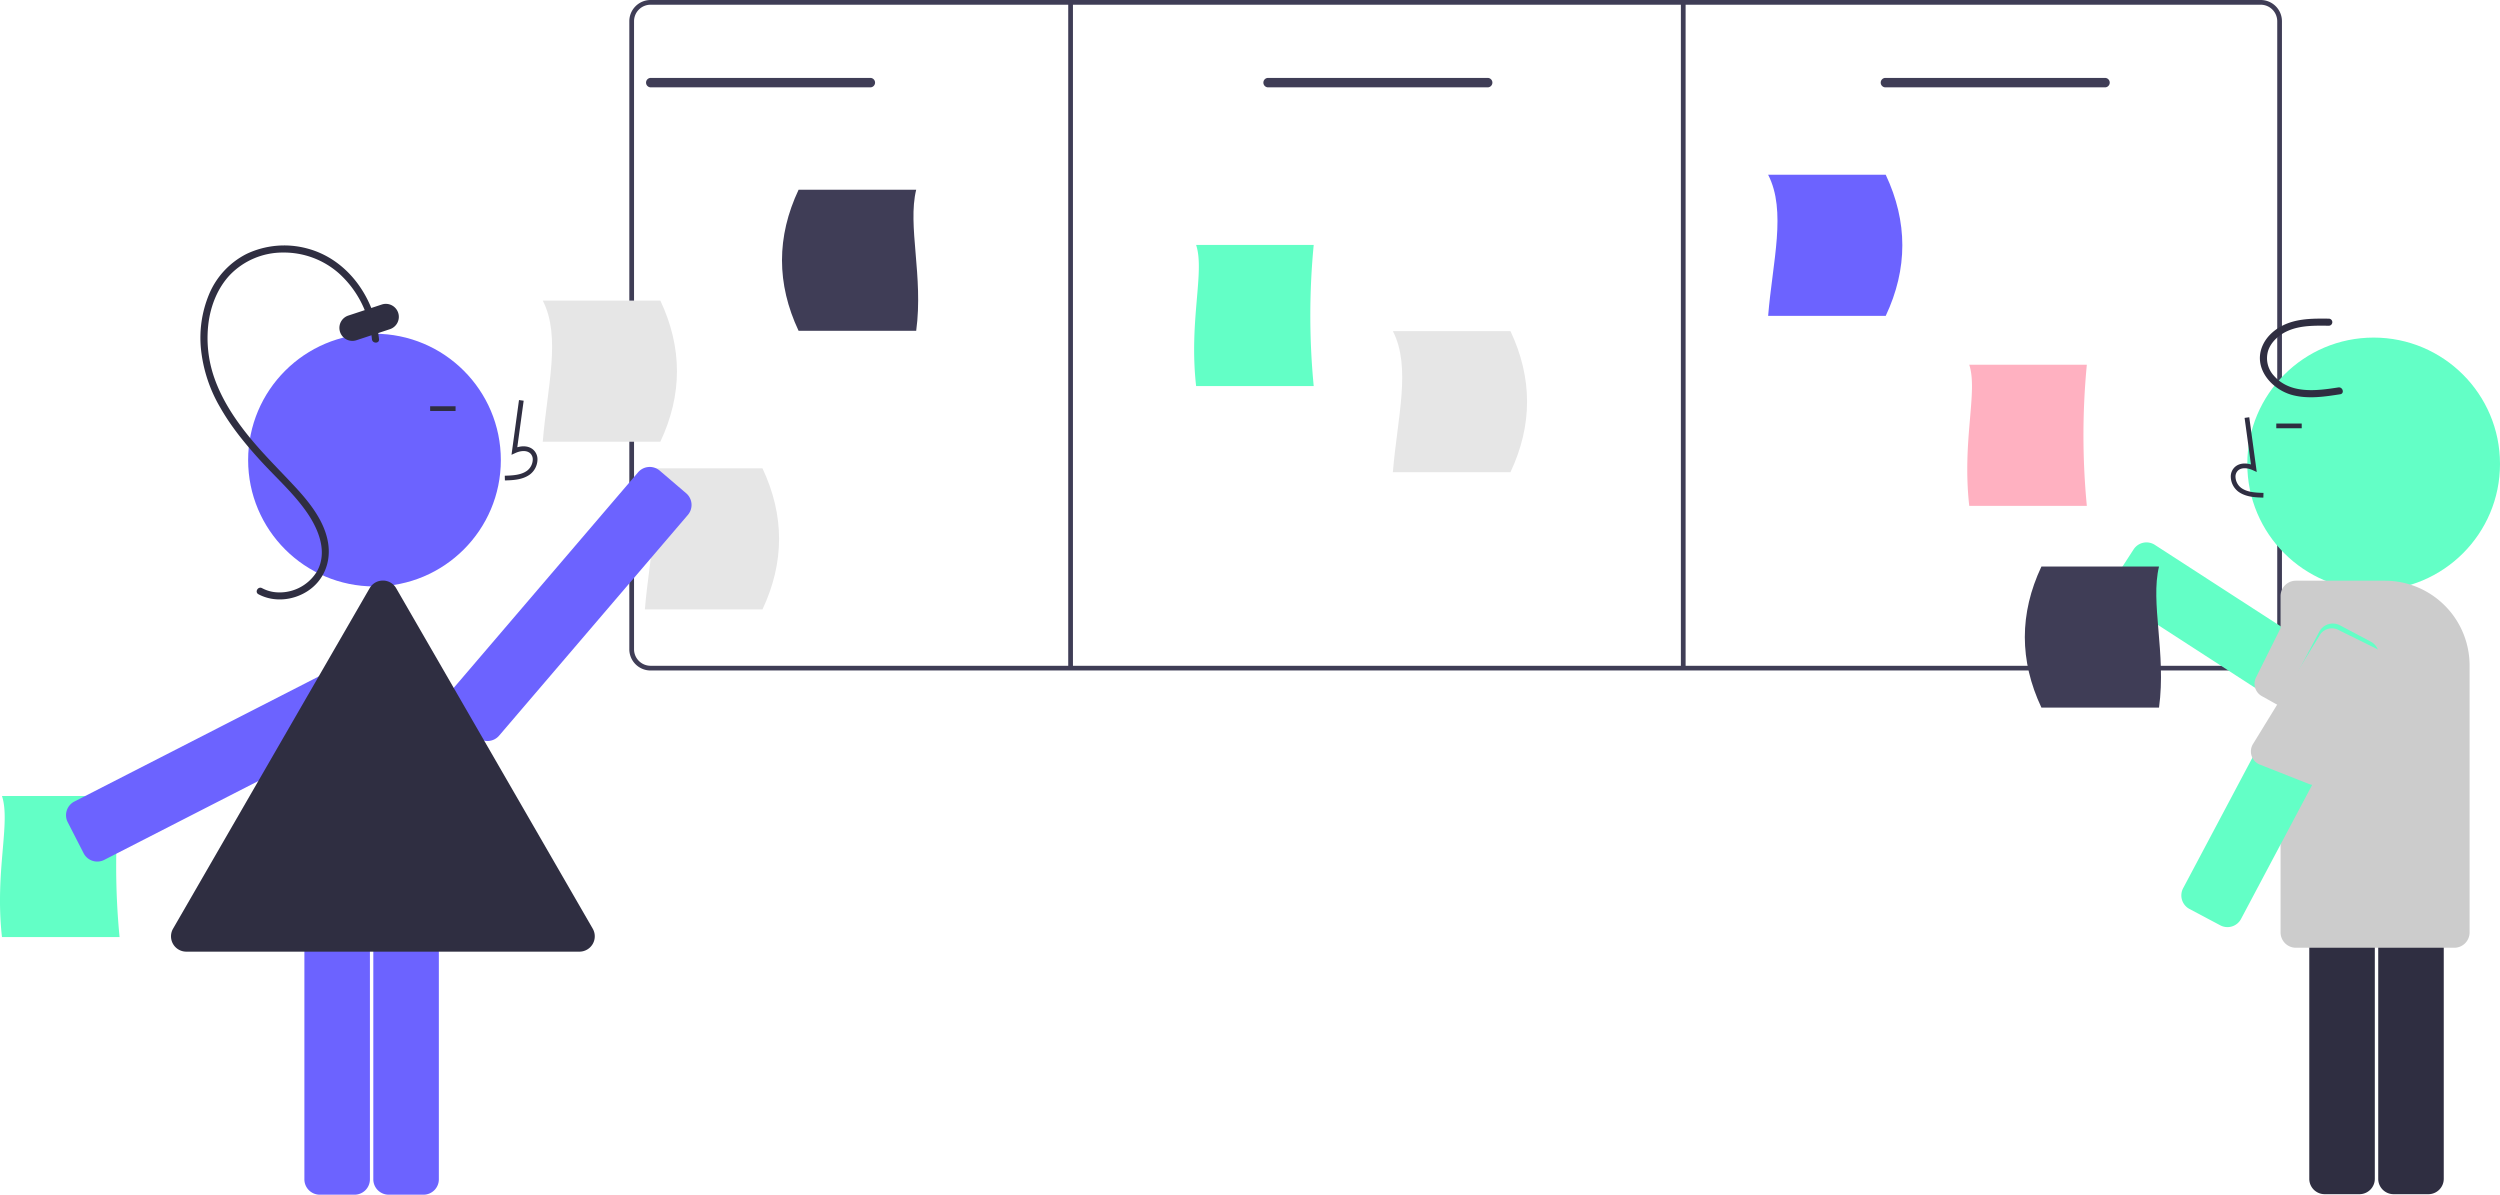 <svg xmlns="http://www.w3.org/2000/svg" width="1058.915" height="506.03" viewBox="0 0 1058.915 506.03">
  <g id="Group_1" data-name="Group 1" transform="translate(0 0)">
    <path id="Path_1" data-name="Path 1" d="M990.425,462.251h-682a9.01,9.01,0,0,1-9-9v-266a9.01,9.01,0,0,1,9-9h682a9.01,9.01,0,0,1,9,9v266a9.01,9.01,0,0,1-9,9Zm-682-282a7.008,7.008,0,0,0-7,7v266a7.008,7.008,0,0,0,7,7h682a7.008,7.008,0,0,0,7-7v-266a7.008,7.008,0,0,0-7-7Z" transform="translate(-32.868 -178.251)" fill="#3f3d56"/>
    <path id="Path_2" data-name="Path 2" d="M626.861,350.476H577.053c-3.115-27.707,3.758-48.359,0-59.769h49.808a311.809,311.809,0,0,0,0,59.769Z" transform="translate(-70.418 -186.961)" fill="#63ffc6"/>
    <path id="Path_3" data-name="Path 3" d="M158.861,603.476H109.053c-3.115-27.707,3.758-48.359,0-59.769h49.808a311.811,311.811,0,0,0,0,59.769Z" transform="translate(-108.217 -206.558)" fill="#63ffc6"/>
    <path id="Path_4" data-name="Path 4" d="M929.861,405.476H880.053c-3.115-27.707,3.758-48.359,0-59.769h49.808a311.8,311.8,0,0,0,0,59.769Z" transform="translate(-45.946 -191.221)" fill="#ffb1c1"/>
    <path id="Path_5" data-name="Path 5" d="M370.634,376.04H320.826c1.868-22.982,7.889-44.442,0-59.769h49.808Q384.7,346.155,370.634,376.04Z" transform="translate(-90.931 -188.941)" fill="#e6e6e6"/>
    <path id="Path_6" data-name="Path 6" d="M410.634,453.04H360.826c1.868-22.982,7.889-44.442,0-59.769h49.808Q424.7,423.155,410.634,453.04Z" transform="translate(-87.678 -194.906)" fill="#e6e6e6"/>
    <path id="Path_7" data-name="Path 7" d="M850.634,312.04H800.826c1.868-22.982,7.889-44.442,0-59.769h49.808Q864.7,282.155,850.634,312.04Z" transform="translate(-51.903 -178.251)" fill="#6c63ff"/>
    <path id="Path_8" data-name="Path 8" d="M703.634,390.04H653.826c1.868-22.982,7.889-44.442,0-59.769h49.808Q717.7,360.155,703.634,390.04Z" transform="translate(-63.855 -190.026)" fill="#e6e6e6"/>
    <path id="Path_9" data-name="Path 9" d="M421.549,325.125h49.808c3.115-22.986-3.758-44.445,0-59.769H421.549Q407.482,295.241,421.549,325.125Z" transform="translate(-83.29 -184.998)" fill="#3f3d56"/>
    <path id="Path_10" data-name="Path 10" d="M455.425,215.251h-93a2,2,0,0,1,0-4h93a2,2,0,0,1,0,4Z" transform="translate(-86.782 -178.251)" fill="#3f3d56"/>
    <path id="Path_11" data-name="Path 11" d="M696.425,215.251h-93a2,2,0,0,1,0-4h93a2,2,0,0,1,0,4Z" transform="translate(-66.299 -178.251)" fill="#3f3d56"/>
    <path id="Path_12" data-name="Path 12" d="M937.425,215.251h-93a2,2,0,0,1,0-4h93a2,2,0,0,1,0,4Z" transform="translate(-45.817 -178.251)" fill="#3f3d56"/>
    <rect id="Rectangle_1" data-name="Rectangle 1" width="2" height="282" transform="translate(452.465 1)" fill="#3f3d56"/>
    <rect id="Rectangle_2" data-name="Rectangle 2" width="2" height="282" transform="translate(711.965 1)" fill="#3f3d56"/>
    <circle id="Ellipse_1" data-name="Ellipse 1" cx="53.519" cy="53.519" r="53.519" transform="translate(105.1 141.358)" fill="#6c63ff"/>
    <path id="Path_13" data-name="Path 13" d="M258.4,721.749H243.645a6.507,6.507,0,0,1-6.5-6.5V592.235a6.508,6.508,0,0,1,6.5-6.5H258.4a6.508,6.508,0,0,1,6.5,6.5V715.249a6.507,6.507,0,0,1-6.5,6.5Z" transform="translate(-108.217 -215.719)" fill="#6c63ff"/>
    <path id="Path_14" data-name="Path 14" d="M287.6,721.749h-14.76a6.507,6.507,0,0,1-6.5-6.5V592.235a6.508,6.508,0,0,1,6.5-6.5H287.6a6.508,6.508,0,0,1,6.5,6.5V715.249a6.508,6.508,0,0,1-6.5,6.5Z" transform="translate(-108.217 -215.719)" fill="#6c63ff"/>
    <path id="Path_15" data-name="Path 15" d="M149.42,568.175a6.527,6.527,0,0,1-2-.317,6.456,6.456,0,0,1-3.789-3.225L136.9,551.494a6.5,6.5,0,0,1,2.825-8.747l109.5-56.048a6.5,6.5,0,0,1,8.748,2.825l6.725,13.139a6.5,6.5,0,0,1-2.824,8.747l-109.5,56.048A6.48,6.48,0,0,1,149.42,568.175Z" transform="translate(-108.217 -203.245)" fill="#6c63ff"/>
    <path id="Path_16" data-name="Path 16" d="M299.782,511.121a6.449,6.449,0,0,1-4.215-1.561l-11.217-9.592a6.509,6.509,0,0,1-.716-9.165l79.949-93.492a6.506,6.506,0,0,1,9.164-.715h0l11.217,9.593a6.5,6.5,0,0,1,.715,9.164l-79.948,93.493A6.461,6.461,0,0,1,300.3,511.1C300.125,511.115,299.953,511.121,299.782,511.121Z" transform="translate(-93.32 -197.255)" fill="#6c63ff"/>
    <path id="Path_17" data-name="Path 17" d="M268.754,332.877c-1.742-17.359-13.15-33.959-30.567-38.477a37.3,37.3,0,0,0-25.474,2.311,33.729,33.729,0,0,0-15.956,17.171,47.98,47.98,0,0,0-3.4,23.311,61.339,61.339,0,0,0,8.117,24.556c4.724,8.329,10.867,15.774,17.315,22.815,6.57,7.173,14,13.773,19.53,21.827,4.9,7.142,8.845,16.843,4.014,25.063a18.511,18.511,0,0,1-18.183,8.494,15.414,15.414,0,0,1-4.947-1.642c-1.7-.909-3.22,1.68-1.514,2.59,6.47,3.454,14.515,2.672,20.627-1.213,7.045-4.477,10.19-12.379,8.87-20.548-1.506-9.313-8-17.31-14.235-24.013-6.513-7-13.335-13.689-19.368-21.128-5.959-7.348-11.28-15.459-14.47-24.418a51.061,51.061,0,0,1-2.61-23.388c.95-7.537,3.881-15.006,9.139-20.582a31.115,31.115,0,0,1,22.385-9.446,35.2,35.2,0,0,1,23.59,8.673,42.746,42.746,0,0,1,13.028,21.719,44.016,44.016,0,0,1,1.11,6.324c.191,1.9,3.193,1.923,3,0Z" transform="translate(-108.217 -189.19)" fill="#2f2e41"/>
    <path id="Path_18" data-name="Path 18" d="M257.478,332.469a5.5,5.5,0,0,1-1.718-10.725l14.244-4.7a5.5,5.5,0,0,1,3.449,10.444l-14.243,4.7A5.5,5.5,0,0,1,257.478,332.469Z" transform="translate(-108.217 -188.084)" fill="#2f2e41"/>
    <path id="Path_19" data-name="Path 19" d="M353.642,607.751H187.161a6.486,6.486,0,0,1-5.629-9.75l83.241-144.177a6.627,6.627,0,0,1,1.045-1.367l.016-.016.007-.007a6.386,6.386,0,0,1,3.339-1.748c.084-.016.168-.03.253-.042a6.616,6.616,0,0,1,.968-.07h0a6.433,6.433,0,0,1,5.629,3.25L359.271,598a6.5,6.5,0,0,1-5.629,9.75Z" transform="translate(-108.217 -204.662)" fill="#2f2e41"/>
    <path id="Path_20" data-name="Path 20" d="M306.662,395.2l-.056-2c3.721-.1,7-.337,9.466-2.138a6.148,6.148,0,0,0,2.381-4.528,3.515,3.515,0,0,0-1.153-2.895c-1.636-1.383-4.268-.936-6.188-.055l-1.655.759,3.173-23.19,1.981.271-2.7,19.727c2.608-.767,5.023-.437,6.678.961a5.471,5.471,0,0,1,1.86,4.492,8.133,8.133,0,0,1-3.2,6.073C314.085,394.988,309.97,395.1,306.662,395.2Z" transform="translate(-92.802 -191.702)" fill="#2f2e41"/>
    <rect id="Rectangle_3" data-name="Rectangle 3" width="10.771" height="2" transform="translate(182.195 172.078)" fill="#2f2e41"/>
    <path id="Path_21" data-name="Path 21" d="M1033.76,519.982,930.492,453.139a6.5,6.5,0,0,1-1.925-8.988l8.02-12.391a6.508,6.508,0,0,1,8.988-1.926l103.27,66.843a6.509,6.509,0,0,1,1.925,8.989l-8.02,12.391a6.506,6.506,0,0,1-8.989,1.925Z" transform="translate(-32.868 -199.053)" fill="#63ffc6"/>
    <path id="Path_22" data-name="Path 22" d="M1034.06,519.154l-43.166-24.1a6,6,0,0,1-2.446-7.912l10-20.092a6,6,0,0,1,9.036-2.077l41.126,31.721a6.011,6.011,0,0,1,1.78,8.3l-8.022,12.393A6.011,6.011,0,0,1,1034.06,519.154Z" transform="translate(-32.868 -200.209)" fill="#ccc"/>
    <circle id="Ellipse_2" data-name="Ellipse 2" cx="53.519" cy="53.519" r="53.519" transform="translate(951.877 142.99)" fill="#63ffc6"/>
    <path id="Path_23" data-name="Path 23" d="M1040.2,715.034V592.019a6.507,6.507,0,0,1,6.5-6.5h14.76a6.508,6.508,0,0,1,6.5,6.5V715.034a6.508,6.508,0,0,1-6.5,6.5H1046.7a6.507,6.507,0,0,1-6.5-6.5Z" transform="translate(-32.868 -215.719)" fill="#2f2e41"/>
    <path id="Path_24" data-name="Path 24" d="M1011,715.034V592.019a6.507,6.507,0,0,1,6.5-6.5h14.76a6.508,6.508,0,0,1,6.5,6.5V715.034a6.507,6.507,0,0,1-6.5,6.5H1017.5a6.507,6.507,0,0,1-6.5-6.5Z" transform="translate(-32.868 -215.719)" fill="#2f2e41"/>
    <path id="Path_25" data-name="Path 25" d="M998.841,599.481V457.005a6.508,6.508,0,0,1,6.5-6.5h37.686a35.918,35.918,0,0,1,35.877,35.877v113.1a6.508,6.508,0,0,1-6.5,6.5h-67.062a6.507,6.507,0,0,1-6.5-6.5Z" transform="translate(-32.868 -204.54)" fill="#ccc"/>
    <path id="Path_26" data-name="Path 26" d="M991.549,403.057l.056-2c-3.721-.1-7-.337-9.466-2.138a6.148,6.148,0,0,1-2.382-4.528,3.514,3.514,0,0,1,1.153-2.895c1.636-1.383,4.269-.936,6.188-.055l1.655.759-3.173-23.19-1.981.271,2.7,19.727c-2.608-.767-5.023-.437-6.678.961a5.471,5.471,0,0,0-1.86,4.492,8.132,8.132,0,0,0,3.2,6.073C984.126,402.849,988.241,402.964,991.549,403.057Z" transform="translate(-32.868 -192.28)" fill="#2f2e41"/>
    <rect id="Rectangle_4" data-name="Rectangle 4" width="10.771" height="2" transform="translate(964.159 179.396)" fill="#2f2e41"/>
    <path id="Path_27" data-name="Path 27" d="M973.3,596.4l-13.038-6.919a6.509,6.509,0,0,1-2.695-8.789l57.665-108.661a6.509,6.509,0,0,1,8.789-2.694l13.037,6.919a6.508,6.508,0,0,1,2.7,8.788L982.091,593.7a6.49,6.49,0,0,1-8.789,2.7Z" transform="translate(-32.868 -204.468)" fill="#63ffc6"/>
    <path id="Path_28" data-name="Path 28" d="M1043.91,484.808,1018.627,529.9a6,6,0,0,1-7.671,3.121l-20.882-8.226a6,6,0,0,1-2.851-8.822l28.047-45.714a6.011,6.011,0,0,1,8.11-2.49l18.04,8.92a6.011,6.011,0,0,1,2.49,8.12Z" transform="translate(-32.868 -200.931)" fill="#ccc"/>
    <path id="Path_29" data-name="Path 29" d="M1023.32,353.046c-9.176,1.434-20.282,2.9-27.182-4.821a10.891,10.891,0,0,1-2.5-10.914c1.331-3.794,4.762-6.685,8.361-8.255,5.382-2.348,11.511-2.2,17.261-2.138a1.5,1.5,0,0,0,0-3c-5.869-.066-12.01-.122-17.567,2.042-4.373,1.7-8.423,4.862-10.4,9.209-4.34,9.53,3.675,18.836,12.733,21.156,6.609,1.693,13.471.649,20.093-.386,1.9-.3,1.094-3.189-.8-2.893Z" transform="translate(-32.868 -188.947)" fill="#2f2e41"/>
    <path id="Path_30" data-name="Path 30" d="M897.549,498.125h49.808c3.115-22.986-3.758-44.445,0-59.769H897.549Q883.482,468.241,897.549,498.125Z" transform="translate(-32.868 -198.398)" fill="#3f3d56"/>
  </g>
</svg>
